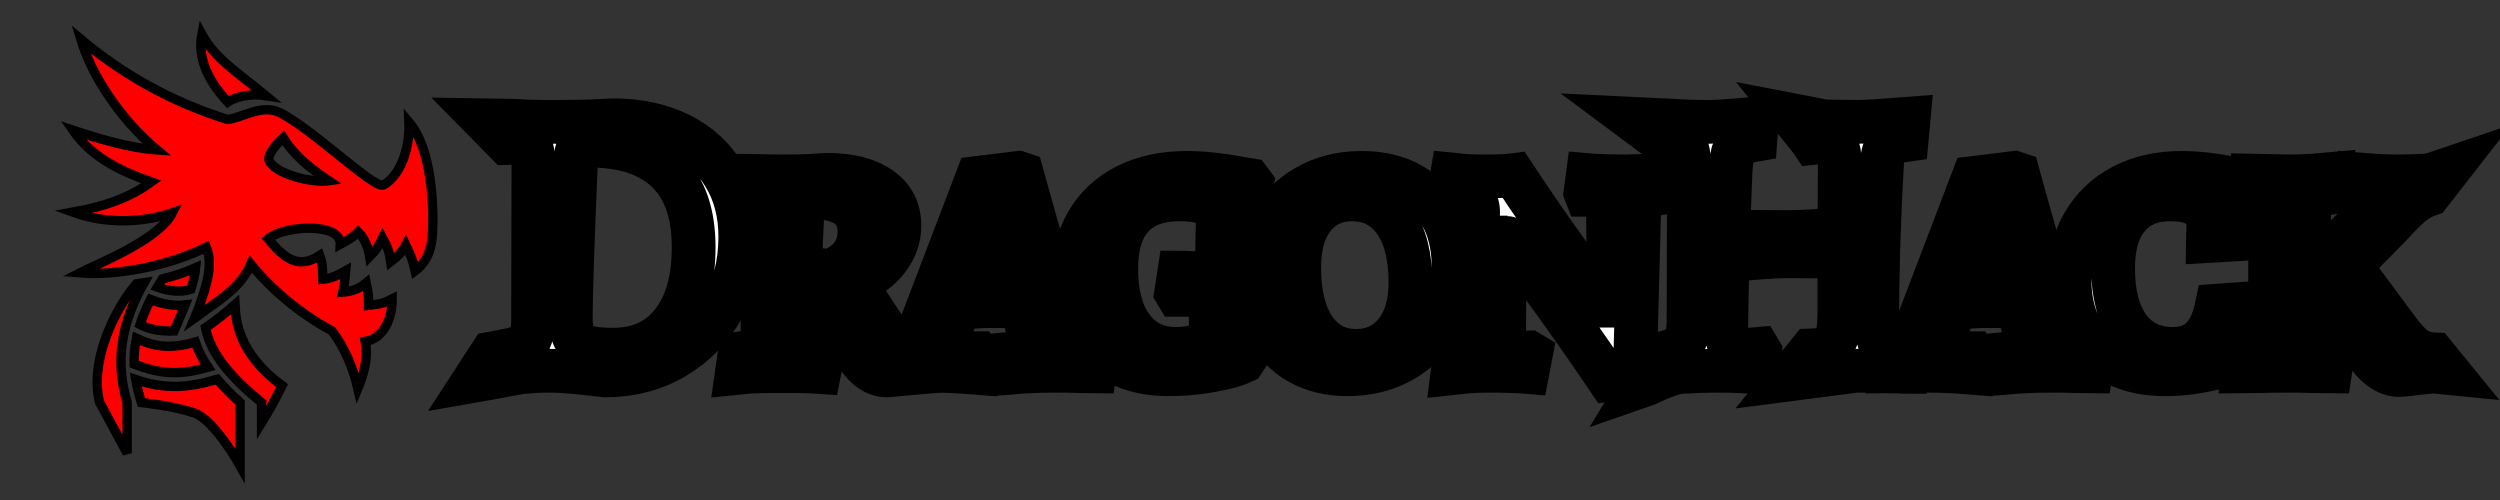 <svg width="1600" height="320" viewBox="0 0 1600 320" fill="none" xmlns="http://www.w3.org/2000/svg">
<rect x="0" y="0" width="1600" height="320" fill="#333333" stroke="none"/>
<g clip-path="url(#clip0_1_2)">
<path d="M129.194 22C126.621 35.425 131.427 49.87 145.748 65.26C151.184 61.615 161.087 59.79 170.019 61.18C151.942 46.25 137.738 37.615 129.194 22ZM51.714 25.12C58.689 48.35 76.908 76.21 100.456 95.96C82.937 94.81 61.782 88.36 46.651 83.31C58.767 100.91 77.801 109.76 96.816 116.46C84.694 125.31 69.418 131.75 46.602 135.81C73.126 145.41 98.806 140.26 110.359 136.16C101.67 153.61 61.466 169.26 50.985 174.66C76.84 176.76 110.068 169.16 132.058 158.21C136.913 170.51 131.282 184.81 127.155 197.11C126.233 199.36 125.311 201.56 124.388 203.76C126.864 202.01 129.291 200.26 131.621 198.46C143.078 190.36 154.825 182.51 160.505 169.06C173.175 184.66 190.942 200.11 212.447 211.76C220.893 222.81 226.184 236.26 229.049 248.66C233.078 239.11 235.748 228.56 233.757 218.51C245.65 216.71 251.039 203.66 250.99 191.31C244.874 194.41 243.66 194.46 235.845 195.41C235.845 190.36 236.136 189.16 234.388 181.06C229.388 185.26 224.194 186.66 219.437 186.96C220.456 183.16 220.893 177.21 221.233 173.31C214.922 176.86 211.913 178.16 206.621 178.71C206.427 173.26 206.573 168.71 204.631 163.51C190.262 173.01 181.039 164.26 171.621 152.86C181.233 144.36 218.417 141.96 217.786 156.41C224.583 152.76 226.913 150.81 229.243 148.46C233.66 152.71 235.748 158.91 236.573 164.16C241.087 159.46 241.573 158.91 244.874 152.26C247.641 157.31 249.146 160.76 250.068 167.56C254.194 164.46 257.544 161.01 259.68 156.86C263.32 164.61 263.709 164.86 265.699 173.36C274.34 166.81 276.282 157.76 276.767 149.56C277.738 133.06 276.621 95.46 261.718 78.11C262.544 96.26 255.359 113.11 245.311 118.46C239.194 120.91 198.466 81.16 178.515 71.81C167.107 66.71 155.165 75.36 145.602 76.46C108.903 64.91 78.112 47.28 51.714 25.12ZM181.282 88.21C187.738 98.66 196.913 106.66 210.456 115.71C201.039 117.16 178.515 112.36 172.738 103.71C170.068 99.76 176.184 93.06 181.282 88.21ZM125.214 171.36C118.223 174.46 111.039 176.81 103.951 178.51C102.786 180.31 101.718 182.06 100.699 183.76C107.883 186.41 115.99 187.26 122.107 185.16C123.709 180.26 124.777 175.51 125.214 171.36ZM92.204 180.91L87.252 181.66C71.811 199.96 57.204 233.26 63.835 257.61L81.374 290.06V257.61C75.976 238.76 73.35 214.06 92.204 180.91ZM96.33 191.66C93.466 197.36 91.281 202.71 89.631 207.71C95.893 211.06 103.757 212.16 111.379 211.81C113.612 206.56 116.136 200.91 118.466 195.16C110.99 196.06 103.223 194.46 96.33 191.66ZM150.408 194.96C144.583 200.21 138.175 205.11 131.524 209.76C134.922 226.76 147.738 241.46 167.398 257.61V270.56C172.207 262.776 175.034 257.782 180.505 246.81C151.864 225.56 150.893 204.31 150.408 194.96ZM87.301 216.56C86.087 222.46 85.699 227.91 85.845 233.01C103.951 240.11 116.184 239.76 133.175 235.06C129.68 229.91 126.864 224.56 124.971 218.91C109.097 223.61 98.078 221.76 87.301 216.56ZM139.049 242.76C120.553 248.21 105.65 249.36 86.864 242.91C87.738 248.11 89.049 252.96 90.505 257.61C90.505 257.61 111.379 259.81 124.388 264.31C137.398 268.81 153.66 298.06 153.66 298.06V257.61C148.175 252.71 143.272 247.81 139.049 242.76Z" fill="#FF0000" stroke="black" stroke-width="6"/>
<mask id="path-2-outside-1_1_2" maskUnits="userSpaceOnUse" x="273" y="51.5" width="1335" height="222" fill="black">
<rect fill="white" x="273" y="51.5" width="1335" height="222"/>
<path d="M387.443 240.258C384.954 239.926 379.645 239.344 371.516 238.513C363.387 237.683 356.503 237.267 350.862 237.267C345.553 237.267 339.747 237.6 333.442 238.264C327.138 239.095 304.991 243.668 303 244L314.5 226.3C321.965 224.971 334.936 222.644 337.424 219.819C339.913 216.828 341.157 211.843 341.157 204.864L341.406 104.664C341.406 99.347 340.825 95.774 339.664 93.946C338.502 92.118 336.263 91.204 332.945 91.204C331.12 91.204 329.378 91.288 327.719 91.454C326.06 91.62 324.982 91.703 324.484 91.703L310 76.997L325.479 77.246C327.47 77.246 331.286 77.412 336.926 77.745C342.567 77.911 348.208 77.994 353.848 77.994C361.148 77.994 368.613 77.911 376.245 77.745C384.042 77.412 389.434 77.163 392.42 76.997C408.678 76.997 422.945 80.071 435.222 86.219C447.498 92.368 456.955 101.092 463.591 112.391C470.393 123.524 473.793 136.569 473.793 151.524C473.793 168.307 470.061 183.428 462.595 196.888C455.13 210.348 444.761 220.983 431.489 228.793C418.383 236.436 403.701 240.258 387.443 240.258ZM376.991 93.198C373.839 93.198 371.682 93.614 370.521 94.445C369.526 95.109 368.945 96.605 368.779 98.931L368.53 105.412C366.374 156.924 365.295 189.494 365.295 203.119C365.295 208.769 366.042 213.09 367.535 216.081C369.028 218.905 371.682 220.9 375.498 222.063C379.314 223.226 384.871 223.807 392.171 223.807C408.595 223.807 421.286 218.075 430.245 206.609C439.369 195.143 443.932 179.025 443.932 158.254C443.932 136.652 438.291 120.45 427.01 109.649C415.729 98.682 399.056 93.198 376.991 93.198Z"/>
<path d="M567.664 240.258C559.203 240.258 551.821 234.276 545.516 222.312L526.604 187.416H511.673L511.175 210.597C511.175 215.25 511.507 218.573 512.171 220.567C512.834 222.561 514.079 223.891 515.903 224.555C517.894 225.22 521.212 225.635 525.857 225.801L526.604 226.799L524.364 238.015C522.042 237.849 517.977 237.683 512.171 237.516C506.364 237.516 500.89 237.516 495.747 237.516C490.936 237.516 486.042 237.6 481.065 237.766C476.253 238.098 473.101 238.347 471.608 238.513L473.35 226.3C479.157 225.469 483.055 224.057 485.046 222.063C487.037 220.069 488.032 216.247 488.032 210.597L488.281 134.076C488.281 130.254 487.783 127.679 486.788 126.349C485.793 125.02 484.051 124.355 481.562 124.355L474.346 124.604L473.35 123.358L475.092 112.391C476.917 112.391 480.318 112.474 485.295 112.64C490.272 112.806 495.166 112.89 499.977 112.89C505.286 112.89 510.843 112.806 516.65 112.64C522.622 112.308 526.77 112.059 529.092 111.893C543.857 111.893 555.305 114.8 563.434 120.616C571.563 126.266 575.627 134.242 575.627 144.545C575.627 152.189 573.139 159.251 568.162 165.731C563.351 172.046 556.383 177.363 547.258 181.684L566.42 210.597C570.401 216.579 574.134 220.9 577.618 223.558C581.268 226.051 585.415 227.297 590.061 227.297L591.305 229.042L589.812 238.264L567.664 240.258ZM531.083 173.458C543.692 168.639 549.996 160.248 549.996 148.284C549.996 140.806 547.341 135.239 542.033 131.584C536.724 127.928 528.512 126.1 517.397 126.1C516.069 126.1 515.157 126.432 514.659 127.097C514.161 127.596 513.913 128.759 513.913 130.587C512.751 149.696 512.171 163.322 512.171 171.464L531.083 173.458Z"/>
<path d="M642.329 237.516L643.075 226.799C650.043 226.134 654.522 225.386 656.513 224.555C658.67 223.724 659.748 222.063 659.748 219.57C659.748 217.41 659.25 215.001 658.255 212.342L653.527 196.14C650.043 195.974 643.49 195.891 633.868 195.891C628.725 195.891 622.006 196.306 613.711 197.137L607.739 213.09C606.909 216.413 606.494 218.49 606.494 219.321C606.494 221.813 607.241 223.558 608.734 224.555C610.393 225.552 613.13 226.051 616.946 226.051H626.153L627.149 227.297L625.656 238.513C623.831 238.347 619.849 238.098 613.711 237.766C607.573 237.433 601.766 237.267 596.291 237.267C590.817 237.267 585.84 237.35 581.361 237.516C576.881 237.683 573.895 237.766 572.402 237.766L573.895 225.801C577.213 225.303 579.867 224.14 581.858 222.312C584.015 220.318 586.006 216.995 587.831 212.342L625.407 113.887L651.785 110.646L654.025 111.394C656.015 118.705 660.246 133.744 666.716 156.509C673.186 179.108 678.992 197.719 684.135 212.342C685.628 217.161 687.536 220.567 689.859 222.561C692.347 224.389 696.163 225.552 701.306 226.051L702.052 227.297L700.559 237.766C698.9 237.766 695.665 237.683 690.854 237.516C686.209 237.35 681.398 237.267 676.421 237.267C669.453 237.267 662.568 237.433 655.766 237.766C649.13 238.264 644.9 238.597 643.075 238.763L642.329 237.516ZM633.619 182.182C640.089 182.182 645.564 181.933 650.043 181.434L636.854 136.569H634.365L618.19 182.182H633.619Z"/>
<path d="M747.747 239.51C729.001 239.51 714.153 234.11 703.203 223.309C692.42 212.342 687.028 197.47 687.028 178.693C687.028 164.734 689.931 152.687 695.738 142.551C701.71 132.248 710.171 124.355 721.121 118.872C732.07 113.388 744.927 110.646 759.692 110.646C765.001 110.646 770.559 110.979 776.365 111.643C782.337 112.308 787.397 113.056 791.545 113.887C795.858 114.717 798.596 115.216 799.757 115.382L801.25 117.376C801.084 118.207 800.586 120.201 799.757 123.358C799.093 126.515 798.347 130.67 797.517 135.821C796.688 140.972 796.107 146.456 795.775 152.272L778.854 153.518C778.854 152.853 778.936 151.607 779.102 149.779C779.268 147.785 779.351 145.542 779.351 143.049C779.351 137.4 777.443 133.411 773.628 131.085C769.812 128.759 763.508 127.596 754.715 127.596C741.443 127.596 731.406 131.334 724.604 138.812C717.803 146.123 714.402 157.174 714.402 171.963C714.402 188.247 717.803 200.876 724.604 209.849C731.406 218.822 740.78 223.309 752.724 223.309C756.706 223.309 760.356 222.894 763.674 222.063C766.992 221.232 769.563 220.401 771.388 219.57C773.213 218.739 774.374 218.158 774.872 217.825V198.384C774.872 194.396 774.208 191.82 772.881 190.657C771.72 189.327 769.148 188.663 765.167 188.663H753.471L752.724 187.416L754.715 174.455C757.204 174.455 759.443 174.538 761.434 174.704L782.337 174.954C786.485 174.954 790.549 174.871 794.531 174.704C798.513 174.372 801.084 174.123 802.245 173.957L803.49 180.936C800.338 183.096 798.264 186.17 797.268 190.158C796.273 194.146 795.775 201.541 795.775 212.342C795.775 219.487 796.19 225.137 797.02 229.291L795.526 231.534C794.531 232.033 791.96 232.947 787.812 234.276C783.665 235.439 778.024 236.602 770.89 237.766C763.923 238.929 756.208 239.51 747.747 239.51Z"/>
<path d="M862.354 239.51C850.575 239.51 840.29 237.018 831.497 232.033C822.704 227.048 815.902 219.986 811.091 210.846C806.446 201.707 804.123 190.989 804.123 178.693C804.123 165.399 806.944 153.601 812.584 143.299C818.391 132.996 826.354 125.02 836.474 119.37C846.594 113.554 858.207 110.646 871.313 110.646C889.396 110.646 903.746 116.047 914.364 126.848C924.981 137.649 930.29 152.355 930.29 170.966C930.29 184.259 927.387 196.14 921.58 206.609C915.774 216.911 907.728 224.971 897.442 230.787C887.156 236.602 875.46 239.51 862.354 239.51ZM867.829 224.555C878.446 224.555 886.907 220.65 893.211 212.84C899.516 205.03 902.668 194.312 902.668 180.687C902.668 163.903 899.35 150.859 892.714 141.554C886.078 132.248 876.953 127.596 865.34 127.596C854.889 127.596 846.594 131.5 840.455 139.31C834.483 146.954 831.497 157.589 831.497 171.215C831.497 187.998 834.732 201.125 841.202 210.597C847.672 219.902 856.548 224.555 867.829 224.555Z"/>
<path d="M1029.11 132.83C1029.11 129.839 1028.53 127.762 1027.37 126.599C1026.37 125.269 1024.71 124.604 1022.39 124.604H1015.17L1014.68 123.358L1016.17 112.142C1017.99 112.308 1021.23 112.474 1025.87 112.64C1030.68 112.806 1035.5 112.89 1040.31 112.89C1044.29 112.89 1048.77 112.723 1053.74 112.391C1058.72 112.059 1061.96 111.809 1063.45 111.643L1062.45 123.607C1057.64 124.272 1054.24 125.518 1052.25 127.346C1050.26 129.174 1049.18 132.082 1049.02 136.07L1046.28 240.507L1029.61 243C1015.34 221.897 1000.91 201.375 986.306 181.434C971.873 161.494 964.656 151.69 964.656 152.022H962.915L962.666 217.078C962.666 220.401 963.163 222.727 964.159 224.057C965.154 225.22 966.896 225.801 969.385 225.801L978.592 225.552L979.836 226.3L977.597 238.015C975.772 237.849 972.454 237.683 967.643 237.516C962.832 237.35 957.855 237.267 952.712 237.267C948.564 237.267 944.002 237.433 939.025 237.766C934.214 238.264 931.062 238.597 929.569 238.763L931.062 226.799C935.209 226.3 938.195 225.137 940.02 223.309C942.011 221.481 943.09 218.573 943.255 214.585L945.993 135.821C945.993 131.667 944.832 128.842 942.509 127.346C940.186 125.685 935.707 124.438 929.071 123.607L927.578 122.112L929.32 111.893C930.813 112.059 933.882 112.308 938.527 112.64C943.173 112.806 947.32 112.89 950.97 112.89C955.117 112.89 958.85 112.806 962.168 112.64C965.486 112.474 967.726 112.308 968.887 112.142C980.832 130.254 992.776 147.536 1004.72 163.987C1016.67 180.437 1024.38 190.989 1027.86 195.642H1029.61L1029.11 132.83Z"/>
<path d="M1062 226.549C1069.47 225.054 1074.45 222.894 1076.93 220.069C1079.42 217.078 1080.67 212.093 1080.67 205.113L1080.92 104.415C1080.92 99.097 1080.25 95.525 1078.92 93.697C1077.76 91.869 1075.36 90.955 1071.71 90.955L1063.75 91.454L1062.75 89.958L1044 76L1079.92 77.745C1083.24 77.911 1087.63 77.994 1093.11 77.994C1098.09 77.994 1108.54 77.329 1124.46 76L1123.47 89.46C1118.66 90.29 1115.26 91.288 1113.27 92.451C1111.28 93.448 1109.87 95.192 1109.04 97.685C1108.37 100.178 1107.87 104.249 1107.54 109.899L1106.05 148.284L1143.63 148.533C1152.92 148.533 1164.11 147.868 1177.22 146.539L1177.47 104.415C1177.47 99.097 1176.81 95.525 1175.48 93.697C1174.32 91.869 1171.91 90.955 1168.26 90.955C1165.94 90.955 1163.28 91.121 1160.3 91.454L1159.3 89.958L1146 73.5L1168.01 77.745L1188.67 77.994C1193.64 77.994 1204.59 77.329 1221.52 76L1220.27 89.46C1214.13 90.29 1209.99 91.62 1207.83 93.448C1205.84 95.276 1204.76 98.599 1204.59 103.418C1203.6 119.869 1202.77 138.23 1202.11 158.503C1201.61 178.776 1201.36 195.06 1201.36 207.357C1201.36 213.837 1202.11 218.241 1203.6 220.567C1205.09 222.894 1207.91 224.057 1212.06 224.057C1213.88 224.057 1217.29 223.807 1222.26 223.309L1223.26 224.555L1221.02 238.015C1218.86 238.015 1217.12 237.932 1215.79 237.766C1203.85 237.433 1194.56 237.267 1187.92 237.267L1143.63 243L1158.81 224.306C1163.95 224.14 1167.76 223.392 1170.25 222.063C1172.91 220.733 1174.73 218.407 1175.73 215.084C1176.72 211.594 1177.22 206.36 1177.22 199.381V164.236L1144.12 163.987C1140.31 163.987 1134.92 164.236 1127.95 164.734C1120.98 165.233 1113.52 165.814 1105.55 166.479L1104.81 207.107C1104.81 213.92 1105.47 218.49 1106.8 220.816C1108.12 222.977 1110.86 224.057 1115.01 224.057C1116.5 224.057 1119.99 223.807 1125.46 223.309L1126.21 224.555L1123.97 238.015C1121.31 237.849 1117.58 237.683 1112.77 237.516C1107.96 237.35 1103.31 237.267 1098.83 237.267C1092.03 237.267 1084.4 237.516 1075.94 238.015C1067.48 238.68 1051.01 247.335 1049.02 248L1062 226.549Z"/>
<path d="M1279.81 237.516L1280.56 226.799C1287.52 226.134 1292 225.386 1293.99 224.555C1296.15 223.724 1297.23 222.063 1297.23 219.57C1297.23 217.41 1296.73 215.001 1295.74 212.342L1291.01 196.14C1287.52 195.974 1280.97 195.891 1271.35 195.891C1266.21 195.891 1259.49 196.306 1251.19 197.137L1245.22 213.09C1244.39 216.413 1243.98 218.49 1243.98 219.321C1243.98 221.813 1244.72 223.558 1246.22 224.555C1247.87 225.552 1250.61 226.051 1254.43 226.051H1263.64L1264.63 227.297L1263.14 238.513C1261.31 238.347 1257.33 238.098 1251.19 237.766C1245.05 237.433 1239.25 237.267 1233.77 237.267C1228.3 237.267 1223.32 237.35 1218.84 237.516C1214.36 237.683 1211.38 237.766 1209.88 237.766L1211.38 225.801C1214.7 225.303 1217.35 224.14 1219.34 222.312C1221.5 220.318 1223.49 216.995 1225.31 212.342L1262.89 113.887L1289.27 110.646L1291.51 111.394C1293.5 118.705 1297.73 133.744 1304.2 156.509C1310.67 179.108 1316.47 197.719 1321.62 212.342C1323.11 217.161 1325.02 220.567 1327.34 222.561C1329.83 224.389 1333.64 225.552 1338.79 226.051L1339.53 227.297L1338.04 237.766C1336.38 237.766 1333.15 237.683 1328.34 237.516C1323.69 237.35 1318.88 237.267 1313.9 237.267C1306.94 237.267 1300.05 237.433 1293.25 237.766C1286.61 238.264 1282.38 238.597 1280.56 238.763L1279.81 237.516ZM1271.1 182.182C1277.57 182.182 1283.05 181.933 1287.52 181.434L1274.34 136.569H1271.85L1255.67 182.182H1271.1Z"/>
<path d="M1385.48 239.51C1366.73 239.51 1351.88 234.11 1340.93 223.309C1329.98 212.342 1324.51 197.47 1324.51 178.693C1324.51 165.067 1327.5 153.186 1333.47 143.049C1339.44 132.747 1347.82 124.771 1358.6 119.121C1369.39 113.471 1381.91 110.646 1396.18 110.646C1401.32 110.646 1406.71 110.979 1412.35 111.643C1417.99 112.308 1422.72 113.056 1426.54 113.887C1430.52 114.717 1433.09 115.216 1434.25 115.382L1435.25 117.376C1435.08 118.207 1434.67 120.284 1434 123.607C1433.34 126.765 1432.59 131.002 1431.76 136.319C1430.93 141.637 1430.35 147.287 1430.02 153.269L1412.85 154.266C1412.85 153.767 1412.93 152.604 1413.1 150.776C1413.27 148.948 1413.35 146.788 1413.35 144.296C1413.35 138.646 1411.28 134.492 1407.13 131.833C1403.15 129.008 1397.01 127.596 1388.71 127.596C1377.1 127.596 1368.14 131.417 1361.84 139.061C1355.53 146.539 1352.38 157.506 1352.38 171.963C1352.38 188.081 1355.7 200.71 1362.34 209.849C1369.14 218.822 1378.51 223.309 1390.46 223.309C1398.25 223.309 1404.39 221.149 1408.87 216.828C1413.52 212.342 1416.83 205.28 1418.82 195.642L1435.75 194.396C1435.41 196.556 1434.67 201.375 1433.51 208.852C1432.51 216.164 1431.76 223.06 1431.27 229.54L1429.52 231.784C1428.53 232.116 1426.04 232.947 1422.06 234.276C1418.24 235.439 1413.02 236.602 1406.38 237.766C1399.91 238.929 1392.94 239.51 1385.48 239.51Z"/>
<path d="M1452.99 134.824C1452.99 130.67 1452.49 127.928 1451.5 126.599C1450.5 125.103 1448.51 124.355 1445.52 124.355L1439.05 124.604L1438.06 123.109L1439.8 112.391L1465.68 112.89C1469.33 112.89 1474.14 112.723 1480.11 112.391C1486.25 111.893 1490.23 111.56 1492.06 111.394L1491.06 123.358C1485.92 124.189 1482.44 125.435 1480.61 127.097C1478.95 128.593 1478.04 131.085 1477.88 134.575L1475.88 212.342C1475.72 217.659 1476.22 221.232 1477.38 223.06C1478.54 224.888 1480.78 225.801 1484.1 225.801C1486.09 225.801 1487.83 225.718 1489.32 225.552C1490.82 225.386 1491.81 225.22 1492.31 225.054L1493.05 226.3L1491.31 237.766C1489.16 237.766 1485.26 237.683 1479.62 237.516C1474.14 237.35 1468.67 237.267 1463.19 237.267C1457.39 237.267 1451.91 237.35 1446.77 237.516C1441.63 237.683 1438.14 237.766 1436.32 237.766L1438.31 226.051C1444.28 225.22 1448.18 223.891 1450 222.063C1451.83 220.235 1452.74 216.496 1452.74 210.846L1452.99 134.824ZM1512.96 139.56C1516.78 136.07 1518.69 132.913 1518.69 130.088C1518.69 128.26 1517.77 126.931 1515.95 126.1C1514.12 125.103 1511.22 124.438 1507.24 124.106L1506.49 122.86L1508.23 111.643C1510.06 111.809 1513.71 112.059 1519.18 112.391C1524.82 112.723 1529.39 112.89 1532.87 112.89C1537.35 112.89 1541.75 112.806 1546.06 112.64C1550.54 112.474 1553.61 112.308 1555.27 112.142L1567.5 108L1554.77 124.355C1550.79 125.685 1546.97 127.845 1543.32 130.836C1539.84 133.661 1535.11 138.397 1529.14 145.043L1504.25 170.218L1533.62 209.849C1537.93 215.831 1541.83 220.152 1545.31 222.81C1548.96 225.303 1553.11 226.632 1557.76 226.799L1567.5 238.763L1557.51 237.766C1555.52 237.932 1552.12 238.264 1547.3 238.763C1542.66 239.427 1538.76 239.843 1535.61 240.009C1527.64 240.009 1520.1 234.608 1512.96 223.807L1480.61 175.951L1480.86 171.963L1512.96 139.56Z"/>
</mask>
<path d="M387.443 240.258C384.954 239.926 379.645 239.344 371.516 238.513C363.387 237.683 356.503 237.267 350.862 237.267C345.553 237.267 339.747 237.6 333.442 238.264C327.138 239.095 304.991 243.668 303 244L314.5 226.3C321.965 224.971 334.936 222.644 337.424 219.819C339.913 216.828 341.157 211.843 341.157 204.864L341.406 104.664C341.406 99.347 340.825 95.774 339.664 93.946C338.502 92.118 336.263 91.204 332.945 91.204C331.12 91.204 329.378 91.288 327.719 91.454C326.06 91.62 324.982 91.703 324.484 91.703L310 76.997L325.479 77.246C327.47 77.246 331.286 77.412 336.926 77.745C342.567 77.911 348.208 77.994 353.848 77.994C361.148 77.994 368.613 77.911 376.245 77.745C384.042 77.412 389.434 77.163 392.42 76.997C408.678 76.997 422.945 80.071 435.222 86.219C447.498 92.368 456.955 101.092 463.591 112.391C470.393 123.524 473.793 136.569 473.793 151.524C473.793 168.307 470.061 183.428 462.595 196.888C455.13 210.348 444.761 220.983 431.489 228.793C418.383 236.436 403.701 240.258 387.443 240.258ZM376.991 93.198C373.839 93.198 371.682 93.614 370.521 94.445C369.526 95.109 368.945 96.605 368.779 98.931L368.53 105.412C366.374 156.924 365.295 189.494 365.295 203.119C365.295 208.769 366.042 213.09 367.535 216.081C369.028 218.905 371.682 220.9 375.498 222.063C379.314 223.226 384.871 223.807 392.171 223.807C408.595 223.807 421.286 218.075 430.245 206.609C439.369 195.143 443.932 179.025 443.932 158.254C443.932 136.652 438.291 120.45 427.01 109.649C415.729 98.682 399.056 93.198 376.991 93.198Z" fill="white"/>
<path d="M567.664 240.258C559.203 240.258 551.821 234.276 545.516 222.312L526.604 187.416H511.673L511.175 210.597C511.175 215.25 511.507 218.573 512.171 220.567C512.834 222.561 514.079 223.891 515.903 224.555C517.894 225.22 521.212 225.635 525.857 225.801L526.604 226.799L524.364 238.015C522.042 237.849 517.977 237.683 512.171 237.516C506.364 237.516 500.89 237.516 495.747 237.516C490.936 237.516 486.042 237.6 481.065 237.766C476.253 238.098 473.101 238.347 471.608 238.513L473.35 226.3C479.157 225.469 483.055 224.057 485.046 222.063C487.037 220.069 488.032 216.247 488.032 210.597L488.281 134.076C488.281 130.254 487.783 127.679 486.788 126.349C485.793 125.02 484.051 124.355 481.562 124.355L474.346 124.604L473.35 123.358L475.092 112.391C476.917 112.391 480.318 112.474 485.295 112.64C490.272 112.806 495.166 112.89 499.977 112.89C505.286 112.89 510.843 112.806 516.65 112.64C522.622 112.308 526.77 112.059 529.092 111.893C543.857 111.893 555.305 114.8 563.434 120.616C571.563 126.266 575.627 134.242 575.627 144.545C575.627 152.189 573.139 159.251 568.162 165.731C563.351 172.046 556.383 177.363 547.258 181.684L566.42 210.597C570.401 216.579 574.134 220.9 577.618 223.558C581.268 226.051 585.415 227.297 590.061 227.297L591.305 229.042L589.812 238.264L567.664 240.258ZM531.083 173.458C543.692 168.639 549.996 160.248 549.996 148.284C549.996 140.806 547.341 135.239 542.033 131.584C536.724 127.928 528.512 126.1 517.397 126.1C516.069 126.1 515.157 126.432 514.659 127.097C514.161 127.596 513.913 128.759 513.913 130.587C512.751 149.696 512.171 163.322 512.171 171.464L531.083 173.458Z" fill="white"/>
<path d="M642.329 237.516L643.075 226.799C650.043 226.134 654.522 225.386 656.513 224.555C658.67 223.724 659.748 222.063 659.748 219.57C659.748 217.41 659.25 215.001 658.255 212.342L653.527 196.14C650.043 195.974 643.49 195.891 633.868 195.891C628.725 195.891 622.006 196.306 613.711 197.137L607.739 213.09C606.909 216.413 606.494 218.49 606.494 219.321C606.494 221.813 607.241 223.558 608.734 224.555C610.393 225.552 613.13 226.051 616.946 226.051H626.153L627.149 227.297L625.656 238.513C623.831 238.347 619.849 238.098 613.711 237.766C607.573 237.433 601.766 237.267 596.291 237.267C590.817 237.267 585.84 237.35 581.361 237.516C576.881 237.683 573.895 237.766 572.402 237.766L573.895 225.801C577.213 225.303 579.867 224.14 581.858 222.312C584.015 220.318 586.006 216.995 587.831 212.342L625.407 113.887L651.785 110.646L654.025 111.394C656.015 118.705 660.246 133.744 666.716 156.509C673.186 179.108 678.992 197.719 684.135 212.342C685.628 217.161 687.536 220.567 689.859 222.561C692.347 224.389 696.163 225.552 701.306 226.051L702.052 227.297L700.559 237.766C698.9 237.766 695.665 237.683 690.854 237.516C686.209 237.35 681.398 237.267 676.421 237.267C669.453 237.267 662.568 237.433 655.766 237.766C649.13 238.264 644.9 238.597 643.075 238.763L642.329 237.516ZM633.619 182.182C640.089 182.182 645.564 181.933 650.043 181.434L636.854 136.569H634.365L618.19 182.182H633.619Z" fill="white"/>
<path d="M747.747 239.51C729.001 239.51 714.153 234.11 703.203 223.309C692.42 212.342 687.028 197.47 687.028 178.693C687.028 164.734 689.931 152.687 695.738 142.551C701.71 132.248 710.171 124.355 721.121 118.872C732.07 113.388 744.927 110.646 759.692 110.646C765.001 110.646 770.559 110.979 776.365 111.643C782.337 112.308 787.397 113.056 791.545 113.887C795.858 114.717 798.596 115.216 799.757 115.382L801.25 117.376C801.084 118.207 800.586 120.201 799.757 123.358C799.093 126.515 798.347 130.67 797.517 135.821C796.688 140.972 796.107 146.456 795.775 152.272L778.854 153.518C778.854 152.853 778.936 151.607 779.102 149.779C779.268 147.785 779.351 145.542 779.351 143.049C779.351 137.4 777.443 133.411 773.628 131.085C769.812 128.759 763.508 127.596 754.715 127.596C741.443 127.596 731.406 131.334 724.604 138.812C717.803 146.123 714.402 157.174 714.402 171.963C714.402 188.247 717.803 200.876 724.604 209.849C731.406 218.822 740.78 223.309 752.724 223.309C756.706 223.309 760.356 222.894 763.674 222.063C766.992 221.232 769.563 220.401 771.388 219.57C773.213 218.739 774.374 218.158 774.872 217.825V198.384C774.872 194.396 774.208 191.82 772.881 190.657C771.72 189.327 769.148 188.663 765.167 188.663H753.471L752.724 187.416L754.715 174.455C757.204 174.455 759.443 174.538 761.434 174.704L782.337 174.954C786.485 174.954 790.549 174.871 794.531 174.704C798.513 174.372 801.084 174.123 802.245 173.957L803.49 180.936C800.338 183.096 798.264 186.17 797.268 190.158C796.273 194.146 795.775 201.541 795.775 212.342C795.775 219.487 796.19 225.137 797.02 229.291L795.526 231.534C794.531 232.033 791.96 232.947 787.812 234.276C783.665 235.439 778.024 236.602 770.89 237.766C763.923 238.929 756.208 239.51 747.747 239.51Z" fill="white"/>
<path d="M862.354 239.51C850.575 239.51 840.29 237.018 831.497 232.033C822.704 227.048 815.902 219.986 811.091 210.846C806.446 201.707 804.123 190.989 804.123 178.693C804.123 165.399 806.944 153.601 812.584 143.299C818.391 132.996 826.354 125.02 836.474 119.37C846.594 113.554 858.207 110.646 871.313 110.646C889.396 110.646 903.746 116.047 914.364 126.848C924.981 137.649 930.29 152.355 930.29 170.966C930.29 184.259 927.387 196.14 921.58 206.609C915.774 216.911 907.728 224.971 897.442 230.787C887.156 236.602 875.46 239.51 862.354 239.51ZM867.829 224.555C878.446 224.555 886.907 220.65 893.211 212.84C899.516 205.03 902.668 194.312 902.668 180.687C902.668 163.903 899.35 150.859 892.714 141.554C886.078 132.248 876.953 127.596 865.34 127.596C854.889 127.596 846.594 131.5 840.455 139.31C834.483 146.954 831.497 157.589 831.497 171.215C831.497 187.998 834.732 201.125 841.202 210.597C847.672 219.902 856.548 224.555 867.829 224.555Z" fill="white"/>
<path d="M1029.11 132.83C1029.11 129.839 1028.53 127.762 1027.37 126.599C1026.37 125.269 1024.71 124.604 1022.39 124.604H1015.17L1014.68 123.358L1016.17 112.142C1017.99 112.308 1021.23 112.474 1025.87 112.64C1030.68 112.806 1035.5 112.89 1040.31 112.89C1044.29 112.89 1048.77 112.723 1053.74 112.391C1058.72 112.059 1061.96 111.809 1063.45 111.643L1062.45 123.607C1057.64 124.272 1054.24 125.518 1052.25 127.346C1050.26 129.174 1049.18 132.082 1049.02 136.07L1046.28 240.507L1029.61 243C1015.34 221.897 1000.91 201.375 986.306 181.434C971.873 161.494 964.656 151.69 964.656 152.022H962.915L962.666 217.078C962.666 220.401 963.163 222.727 964.159 224.057C965.154 225.22 966.896 225.801 969.385 225.801L978.592 225.552L979.836 226.3L977.597 238.015C975.772 237.849 972.454 237.683 967.643 237.516C962.832 237.35 957.855 237.267 952.712 237.267C948.564 237.267 944.002 237.433 939.025 237.766C934.214 238.264 931.062 238.597 929.569 238.763L931.062 226.799C935.209 226.3 938.195 225.137 940.02 223.309C942.011 221.481 943.09 218.573 943.255 214.585L945.993 135.821C945.993 131.667 944.832 128.842 942.509 127.346C940.186 125.685 935.707 124.438 929.071 123.607L927.578 122.112L929.32 111.893C930.813 112.059 933.882 112.308 938.527 112.64C943.173 112.806 947.32 112.89 950.97 112.89C955.117 112.89 958.85 112.806 962.168 112.64C965.486 112.474 967.726 112.308 968.887 112.142C980.832 130.254 992.776 147.536 1004.72 163.987C1016.67 180.437 1024.38 190.989 1027.86 195.642H1029.61L1029.11 132.83Z" fill="white"/>
<path d="M1062 226.549C1069.47 225.054 1074.45 222.894 1076.93 220.069C1079.42 217.078 1080.67 212.093 1080.67 205.113L1080.92 104.415C1080.92 99.097 1080.25 95.525 1078.92 93.697C1077.76 91.869 1075.36 90.955 1071.71 90.955L1063.75 91.454L1062.75 89.958L1044 76L1079.92 77.745C1083.24 77.911 1087.63 77.994 1093.11 77.994C1098.09 77.994 1108.54 77.329 1124.46 76L1123.47 89.46C1118.66 90.29 1115.26 91.288 1113.27 92.451C1111.28 93.448 1109.87 95.192 1109.04 97.685C1108.37 100.178 1107.87 104.249 1107.54 109.899L1106.05 148.284L1143.63 148.533C1152.92 148.533 1164.11 147.868 1177.22 146.539L1177.47 104.415C1177.47 99.097 1176.81 95.525 1175.48 93.697C1174.32 91.869 1171.91 90.955 1168.26 90.955C1165.94 90.955 1163.28 91.121 1160.3 91.454L1159.3 89.958L1146 73.5L1168.01 77.745L1188.67 77.994C1193.64 77.994 1204.59 77.329 1221.52 76L1220.27 89.46C1214.13 90.29 1209.99 91.62 1207.83 93.448C1205.84 95.276 1204.76 98.599 1204.59 103.418C1203.6 119.869 1202.77 138.23 1202.11 158.503C1201.61 178.776 1201.36 195.06 1201.36 207.357C1201.36 213.837 1202.11 218.241 1203.6 220.567C1205.09 222.894 1207.91 224.057 1212.06 224.057C1213.88 224.057 1217.29 223.807 1222.26 223.309L1223.26 224.555L1221.02 238.015C1218.86 238.015 1217.12 237.932 1215.79 237.766C1203.85 237.433 1194.56 237.267 1187.92 237.267L1143.63 243L1158.81 224.306C1163.95 224.14 1167.76 223.392 1170.25 222.063C1172.91 220.733 1174.73 218.407 1175.73 215.084C1176.72 211.594 1177.22 206.36 1177.22 199.381V164.236L1144.12 163.987C1140.31 163.987 1134.92 164.236 1127.95 164.734C1120.98 165.233 1113.52 165.814 1105.55 166.479L1104.81 207.107C1104.81 213.92 1105.47 218.49 1106.8 220.816C1108.12 222.977 1110.86 224.057 1115.01 224.057C1116.5 224.057 1119.99 223.807 1125.46 223.309L1126.21 224.555L1123.97 238.015C1121.31 237.849 1117.58 237.683 1112.77 237.516C1107.96 237.35 1103.31 237.267 1098.83 237.267C1092.03 237.267 1084.4 237.516 1075.94 238.015C1067.48 238.68 1051.01 247.335 1049.02 248L1062 226.549Z" fill="white"/>
<path d="M1279.81 237.516L1280.56 226.799C1287.52 226.134 1292 225.386 1293.99 224.555C1296.15 223.724 1297.23 222.063 1297.23 219.57C1297.23 217.41 1296.73 215.001 1295.74 212.342L1291.01 196.14C1287.52 195.974 1280.97 195.891 1271.35 195.891C1266.21 195.891 1259.49 196.306 1251.19 197.137L1245.22 213.09C1244.39 216.413 1243.98 218.49 1243.98 219.321C1243.98 221.813 1244.72 223.558 1246.22 224.555C1247.87 225.552 1250.61 226.051 1254.43 226.051H1263.64L1264.63 227.297L1263.14 238.513C1261.31 238.347 1257.33 238.098 1251.19 237.766C1245.05 237.433 1239.25 237.267 1233.77 237.267C1228.3 237.267 1223.32 237.35 1218.84 237.516C1214.36 237.683 1211.38 237.766 1209.88 237.766L1211.38 225.801C1214.7 225.303 1217.35 224.14 1219.34 222.312C1221.5 220.318 1223.49 216.995 1225.31 212.342L1262.89 113.887L1289.27 110.646L1291.51 111.394C1293.5 118.705 1297.73 133.744 1304.2 156.509C1310.67 179.108 1316.47 197.719 1321.62 212.342C1323.11 217.161 1325.02 220.567 1327.34 222.561C1329.83 224.389 1333.64 225.552 1338.79 226.051L1339.53 227.297L1338.04 237.766C1336.38 237.766 1333.15 237.683 1328.34 237.516C1323.69 237.35 1318.88 237.267 1313.9 237.267C1306.94 237.267 1300.05 237.433 1293.25 237.766C1286.61 238.264 1282.38 238.597 1280.56 238.763L1279.81 237.516ZM1271.1 182.182C1277.57 182.182 1283.05 181.933 1287.52 181.434L1274.34 136.569H1271.85L1255.67 182.182H1271.1Z" fill="white"/>
<path d="M1385.48 239.51C1366.73 239.51 1351.88 234.11 1340.93 223.309C1329.98 212.342 1324.51 197.47 1324.51 178.693C1324.51 165.067 1327.5 153.186 1333.47 143.049C1339.44 132.747 1347.82 124.771 1358.6 119.121C1369.39 113.471 1381.91 110.646 1396.18 110.646C1401.32 110.646 1406.71 110.979 1412.35 111.643C1417.99 112.308 1422.72 113.056 1426.54 113.887C1430.52 114.717 1433.09 115.216 1434.25 115.382L1435.25 117.376C1435.08 118.207 1434.67 120.284 1434 123.607C1433.34 126.765 1432.59 131.002 1431.76 136.319C1430.93 141.637 1430.35 147.287 1430.02 153.269L1412.85 154.266C1412.85 153.767 1412.93 152.604 1413.1 150.776C1413.27 148.948 1413.35 146.788 1413.35 144.296C1413.35 138.646 1411.28 134.492 1407.13 131.833C1403.15 129.008 1397.01 127.596 1388.71 127.596C1377.1 127.596 1368.14 131.417 1361.84 139.061C1355.53 146.539 1352.38 157.506 1352.38 171.963C1352.38 188.081 1355.7 200.71 1362.34 209.849C1369.14 218.822 1378.51 223.309 1390.46 223.309C1398.25 223.309 1404.39 221.149 1408.87 216.828C1413.52 212.342 1416.83 205.28 1418.82 195.642L1435.75 194.396C1435.41 196.556 1434.67 201.375 1433.51 208.852C1432.51 216.164 1431.76 223.06 1431.27 229.54L1429.52 231.784C1428.53 232.116 1426.04 232.947 1422.06 234.276C1418.24 235.439 1413.02 236.602 1406.38 237.766C1399.91 238.929 1392.94 239.51 1385.48 239.51Z" fill="white"/>
<path d="M1452.99 134.824C1452.99 130.67 1452.49 127.928 1451.5 126.599C1450.5 125.103 1448.51 124.355 1445.52 124.355L1439.05 124.604L1438.06 123.109L1439.8 112.391L1465.68 112.89C1469.33 112.89 1474.14 112.723 1480.11 112.391C1486.25 111.893 1490.23 111.56 1492.06 111.394L1491.06 123.358C1485.92 124.189 1482.44 125.435 1480.61 127.097C1478.95 128.593 1478.04 131.085 1477.88 134.575L1475.88 212.342C1475.72 217.659 1476.22 221.232 1477.38 223.06C1478.54 224.888 1480.78 225.801 1484.1 225.801C1486.09 225.801 1487.83 225.718 1489.32 225.552C1490.82 225.386 1491.81 225.22 1492.31 225.054L1493.05 226.3L1491.31 237.766C1489.16 237.766 1485.26 237.683 1479.62 237.516C1474.14 237.35 1468.67 237.267 1463.19 237.267C1457.39 237.267 1451.91 237.35 1446.77 237.516C1441.63 237.683 1438.14 237.766 1436.32 237.766L1438.31 226.051C1444.28 225.22 1448.18 223.891 1450 222.063C1451.83 220.235 1452.74 216.496 1452.74 210.846L1452.99 134.824ZM1512.96 139.56C1516.78 136.07 1518.69 132.913 1518.69 130.088C1518.69 128.26 1517.77 126.931 1515.95 126.1C1514.12 125.103 1511.22 124.438 1507.24 124.106L1506.49 122.86L1508.23 111.643C1510.06 111.809 1513.71 112.059 1519.18 112.391C1524.82 112.723 1529.39 112.89 1532.87 112.89C1537.35 112.89 1541.75 112.806 1546.06 112.64C1550.54 112.474 1553.61 112.308 1555.27 112.142L1567.5 108L1554.77 124.355C1550.79 125.685 1546.97 127.845 1543.32 130.836C1539.84 133.661 1535.11 138.397 1529.14 145.043L1504.25 170.218L1533.62 209.849C1537.93 215.831 1541.83 220.152 1545.31 222.81C1548.96 225.303 1553.11 226.632 1557.76 226.799L1567.5 238.763L1557.51 237.766C1555.52 237.932 1552.12 238.264 1547.3 238.763C1542.66 239.427 1538.76 239.843 1535.61 240.009C1527.64 240.009 1520.1 234.608 1512.96 223.807L1480.61 175.951L1480.86 171.963L1512.96 139.56Z" fill="white"/>
<path d="M387.443 240.258C384.954 239.926 379.645 239.344 371.516 238.513C363.387 237.683 356.503 237.267 350.862 237.267C345.553 237.267 339.747 237.6 333.442 238.264C327.138 239.095 304.991 243.668 303 244L314.5 226.3C321.965 224.971 334.936 222.644 337.424 219.819C339.913 216.828 341.157 211.843 341.157 204.864L341.406 104.664C341.406 99.347 340.825 95.774 339.664 93.946C338.502 92.118 336.263 91.204 332.945 91.204C331.12 91.204 329.378 91.288 327.719 91.454C326.06 91.62 324.982 91.703 324.484 91.703L310 76.997L325.479 77.246C327.47 77.246 331.286 77.412 336.926 77.745C342.567 77.911 348.208 77.994 353.848 77.994C361.148 77.994 368.613 77.911 376.245 77.745C384.042 77.412 389.434 77.163 392.42 76.997C408.678 76.997 422.945 80.071 435.222 86.219C447.498 92.368 456.955 101.092 463.591 112.391C470.393 123.524 473.793 136.569 473.793 151.524C473.793 168.307 470.061 183.428 462.595 196.888C455.13 210.348 444.761 220.983 431.489 228.793C418.383 236.436 403.701 240.258 387.443 240.258ZM376.991 93.198C373.839 93.198 371.682 93.614 370.521 94.445C369.526 95.109 368.945 96.605 368.779 98.931L368.53 105.412C366.374 156.924 365.295 189.494 365.295 203.119C365.295 208.769 366.042 213.09 367.535 216.081C369.028 218.905 371.682 220.9 375.498 222.063C379.314 223.226 384.871 223.807 392.171 223.807C408.595 223.807 421.286 218.075 430.245 206.609C439.369 195.143 443.932 179.025 443.932 158.254C443.932 136.652 438.291 120.45 427.01 109.649C415.729 98.682 399.056 93.198 376.991 93.198Z" stroke="black" stroke-width="28" mask="url(#path-2-outside-1_1_2)"/>
<path d="M567.664 240.258C559.203 240.258 551.821 234.276 545.516 222.312L526.604 187.416H511.673L511.175 210.597C511.175 215.25 511.507 218.573 512.171 220.567C512.834 222.561 514.079 223.891 515.903 224.555C517.894 225.22 521.212 225.635 525.857 225.801L526.604 226.799L524.364 238.015C522.042 237.849 517.977 237.683 512.171 237.516C506.364 237.516 500.89 237.516 495.747 237.516C490.936 237.516 486.042 237.6 481.065 237.766C476.253 238.098 473.101 238.347 471.608 238.513L473.35 226.3C479.157 225.469 483.055 224.057 485.046 222.063C487.037 220.069 488.032 216.247 488.032 210.597L488.281 134.076C488.281 130.254 487.783 127.679 486.788 126.349C485.793 125.02 484.051 124.355 481.562 124.355L474.346 124.604L473.35 123.358L475.092 112.391C476.917 112.391 480.318 112.474 485.295 112.64C490.272 112.806 495.166 112.89 499.977 112.89C505.286 112.89 510.843 112.806 516.65 112.64C522.622 112.308 526.77 112.059 529.092 111.893C543.857 111.893 555.305 114.8 563.434 120.616C571.563 126.266 575.627 134.242 575.627 144.545C575.627 152.189 573.139 159.251 568.162 165.731C563.351 172.046 556.383 177.363 547.258 181.684L566.42 210.597C570.401 216.579 574.134 220.9 577.618 223.558C581.268 226.051 585.415 227.297 590.061 227.297L591.305 229.042L589.812 238.264L567.664 240.258ZM531.083 173.458C543.692 168.639 549.996 160.248 549.996 148.284C549.996 140.806 547.341 135.239 542.033 131.584C536.724 127.928 528.512 126.1 517.397 126.1C516.069 126.1 515.157 126.432 514.659 127.097C514.161 127.596 513.913 128.759 513.913 130.587C512.751 149.696 512.171 163.322 512.171 171.464L531.083 173.458Z" stroke="black" stroke-width="28" mask="url(#path-2-outside-1_1_2)"/>
<path d="M642.329 237.516L643.075 226.799C650.043 226.134 654.522 225.386 656.513 224.555C658.67 223.724 659.748 222.063 659.748 219.57C659.748 217.41 659.25 215.001 658.255 212.342L653.527 196.14C650.043 195.974 643.49 195.891 633.868 195.891C628.725 195.891 622.006 196.306 613.711 197.137L607.739 213.09C606.909 216.413 606.494 218.49 606.494 219.321C606.494 221.813 607.241 223.558 608.734 224.555C610.393 225.552 613.13 226.051 616.946 226.051H626.153L627.149 227.297L625.656 238.513C623.831 238.347 619.849 238.098 613.711 237.766C607.573 237.433 601.766 237.267 596.291 237.267C590.817 237.267 585.84 237.35 581.361 237.516C576.881 237.683 573.895 237.766 572.402 237.766L573.895 225.801C577.213 225.303 579.867 224.14 581.858 222.312C584.015 220.318 586.006 216.995 587.831 212.342L625.407 113.887L651.785 110.646L654.025 111.394C656.015 118.705 660.246 133.744 666.716 156.509C673.186 179.108 678.992 197.719 684.135 212.342C685.628 217.161 687.536 220.567 689.859 222.561C692.347 224.389 696.163 225.552 701.306 226.051L702.052 227.297L700.559 237.766C698.9 237.766 695.665 237.683 690.854 237.516C686.209 237.35 681.398 237.267 676.421 237.267C669.453 237.267 662.568 237.433 655.766 237.766C649.13 238.264 644.9 238.597 643.075 238.763L642.329 237.516ZM633.619 182.182C640.089 182.182 645.564 181.933 650.043 181.434L636.854 136.569H634.365L618.19 182.182H633.619Z" stroke="black" stroke-width="28" mask="url(#path-2-outside-1_1_2)"/>
<path d="M747.747 239.51C729.001 239.51 714.153 234.11 703.203 223.309C692.42 212.342 687.028 197.47 687.028 178.693C687.028 164.734 689.931 152.687 695.738 142.551C701.71 132.248 710.171 124.355 721.121 118.872C732.07 113.388 744.927 110.646 759.692 110.646C765.001 110.646 770.559 110.979 776.365 111.643C782.337 112.308 787.397 113.056 791.545 113.887C795.858 114.717 798.596 115.216 799.757 115.382L801.25 117.376C801.084 118.207 800.586 120.201 799.757 123.358C799.093 126.515 798.347 130.67 797.517 135.821C796.688 140.972 796.107 146.456 795.775 152.272L778.854 153.518C778.854 152.853 778.936 151.607 779.102 149.779C779.268 147.785 779.351 145.542 779.351 143.049C779.351 137.4 777.443 133.411 773.628 131.085C769.812 128.759 763.508 127.596 754.715 127.596C741.443 127.596 731.406 131.334 724.604 138.812C717.803 146.123 714.402 157.174 714.402 171.963C714.402 188.247 717.803 200.876 724.604 209.849C731.406 218.822 740.78 223.309 752.724 223.309C756.706 223.309 760.356 222.894 763.674 222.063C766.992 221.232 769.563 220.401 771.388 219.57C773.213 218.739 774.374 218.158 774.872 217.825V198.384C774.872 194.396 774.208 191.82 772.881 190.657C771.72 189.327 769.148 188.663 765.167 188.663H753.471L752.724 187.416L754.715 174.455C757.204 174.455 759.443 174.538 761.434 174.704L782.337 174.954C786.485 174.954 790.549 174.871 794.531 174.704C798.513 174.372 801.084 174.123 802.245 173.957L803.49 180.936C800.338 183.096 798.264 186.17 797.268 190.158C796.273 194.146 795.775 201.541 795.775 212.342C795.775 219.487 796.19 225.137 797.02 229.291L795.526 231.534C794.531 232.033 791.96 232.947 787.812 234.276C783.665 235.439 778.024 236.602 770.89 237.766C763.923 238.929 756.208 239.51 747.747 239.51Z" stroke="black" stroke-width="28" mask="url(#path-2-outside-1_1_2)"/>
<path d="M862.354 239.51C850.575 239.51 840.29 237.018 831.497 232.033C822.704 227.048 815.902 219.986 811.091 210.846C806.446 201.707 804.123 190.989 804.123 178.693C804.123 165.399 806.944 153.601 812.584 143.299C818.391 132.996 826.354 125.02 836.474 119.37C846.594 113.554 858.207 110.646 871.313 110.646C889.396 110.646 903.746 116.047 914.364 126.848C924.981 137.649 930.29 152.355 930.29 170.966C930.29 184.259 927.387 196.14 921.58 206.609C915.774 216.911 907.728 224.971 897.442 230.787C887.156 236.602 875.46 239.51 862.354 239.51ZM867.829 224.555C878.446 224.555 886.907 220.65 893.211 212.84C899.516 205.03 902.668 194.312 902.668 180.687C902.668 163.903 899.35 150.859 892.714 141.554C886.078 132.248 876.953 127.596 865.34 127.596C854.889 127.596 846.594 131.5 840.455 139.31C834.483 146.954 831.497 157.589 831.497 171.215C831.497 187.998 834.732 201.125 841.202 210.597C847.672 219.902 856.548 224.555 867.829 224.555Z" stroke="black" stroke-width="28" mask="url(#path-2-outside-1_1_2)"/>
<path d="M1029.11 132.83C1029.11 129.839 1028.53 127.762 1027.37 126.599C1026.37 125.269 1024.71 124.604 1022.39 124.604H1015.17L1014.68 123.358L1016.17 112.142C1017.99 112.308 1021.23 112.474 1025.87 112.64C1030.68 112.806 1035.5 112.89 1040.31 112.89C1044.29 112.89 1048.77 112.723 1053.74 112.391C1058.72 112.059 1061.96 111.809 1063.45 111.643L1062.45 123.607C1057.64 124.272 1054.24 125.518 1052.25 127.346C1050.26 129.174 1049.18 132.082 1049.02 136.07L1046.28 240.507L1029.61 243C1015.34 221.897 1000.91 201.375 986.306 181.434C971.873 161.494 964.656 151.69 964.656 152.022H962.915L962.666 217.078C962.666 220.401 963.163 222.727 964.159 224.057C965.154 225.22 966.896 225.801 969.385 225.801L978.592 225.552L979.836 226.3L977.597 238.015C975.772 237.849 972.454 237.683 967.643 237.516C962.832 237.35 957.855 237.267 952.712 237.267C948.564 237.267 944.002 237.433 939.025 237.766C934.214 238.264 931.062 238.597 929.569 238.763L931.062 226.799C935.209 226.3 938.195 225.137 940.02 223.309C942.011 221.481 943.09 218.573 943.255 214.585L945.993 135.821C945.993 131.667 944.832 128.842 942.509 127.346C940.186 125.685 935.707 124.438 929.071 123.607L927.578 122.112L929.32 111.893C930.813 112.059 933.882 112.308 938.527 112.64C943.173 112.806 947.32 112.89 950.97 112.89C955.117 112.89 958.85 112.806 962.168 112.64C965.486 112.474 967.726 112.308 968.887 112.142C980.832 130.254 992.776 147.536 1004.72 163.987C1016.67 180.437 1024.38 190.989 1027.86 195.642H1029.61L1029.11 132.83Z" stroke="black" stroke-width="28" mask="url(#path-2-outside-1_1_2)"/>
<path d="M1062 226.549C1069.47 225.054 1074.45 222.894 1076.93 220.069C1079.42 217.078 1080.67 212.093 1080.67 205.113L1080.92 104.415C1080.92 99.097 1080.25 95.525 1078.92 93.697C1077.76 91.869 1075.36 90.955 1071.71 90.955L1063.75 91.454L1062.75 89.958L1044 76L1079.92 77.745C1083.24 77.911 1087.63 77.994 1093.11 77.994C1098.09 77.994 1108.54 77.329 1124.46 76L1123.47 89.46C1118.66 90.29 1115.26 91.288 1113.27 92.451C1111.28 93.448 1109.87 95.192 1109.04 97.685C1108.37 100.178 1107.87 104.249 1107.54 109.899L1106.05 148.284L1143.63 148.533C1152.92 148.533 1164.11 147.868 1177.22 146.539L1177.47 104.415C1177.47 99.097 1176.81 95.525 1175.48 93.697C1174.32 91.869 1171.91 90.955 1168.26 90.955C1165.94 90.955 1163.28 91.121 1160.3 91.454L1159.3 89.958L1146 73.5L1168.01 77.745L1188.67 77.994C1193.64 77.994 1204.59 77.329 1221.52 76L1220.27 89.46C1214.13 90.29 1209.99 91.62 1207.83 93.448C1205.84 95.276 1204.76 98.599 1204.59 103.418C1203.6 119.869 1202.77 138.23 1202.11 158.503C1201.61 178.776 1201.36 195.06 1201.36 207.357C1201.36 213.837 1202.11 218.241 1203.6 220.567C1205.09 222.894 1207.91 224.057 1212.06 224.057C1213.88 224.057 1217.29 223.807 1222.26 223.309L1223.26 224.555L1221.02 238.015C1218.86 238.015 1217.12 237.932 1215.79 237.766C1203.85 237.433 1194.56 237.267 1187.92 237.267L1143.63 243L1158.81 224.306C1163.95 224.14 1167.76 223.392 1170.25 222.063C1172.91 220.733 1174.73 218.407 1175.73 215.084C1176.72 211.594 1177.22 206.36 1177.22 199.381V164.236L1144.12 163.987C1140.31 163.987 1134.92 164.236 1127.95 164.734C1120.98 165.233 1113.52 165.814 1105.55 166.479L1104.81 207.107C1104.81 213.92 1105.47 218.49 1106.8 220.816C1108.12 222.977 1110.86 224.057 1115.01 224.057C1116.5 224.057 1119.99 223.807 1125.46 223.309L1126.21 224.555L1123.97 238.015C1121.31 237.849 1117.58 237.683 1112.77 237.516C1107.96 237.35 1103.31 237.267 1098.83 237.267C1092.03 237.267 1084.4 237.516 1075.94 238.015C1067.48 238.68 1051.01 247.335 1049.02 248L1062 226.549Z" stroke="black" stroke-width="28" mask="url(#path-2-outside-1_1_2)"/>
<path d="M1279.81 237.516L1280.56 226.799C1287.52 226.134 1292 225.386 1293.99 224.555C1296.15 223.724 1297.23 222.063 1297.23 219.57C1297.23 217.41 1296.73 215.001 1295.74 212.342L1291.01 196.14C1287.52 195.974 1280.97 195.891 1271.35 195.891C1266.21 195.891 1259.49 196.306 1251.19 197.137L1245.22 213.09C1244.39 216.413 1243.98 218.49 1243.98 219.321C1243.98 221.813 1244.72 223.558 1246.22 224.555C1247.87 225.552 1250.61 226.051 1254.43 226.051H1263.64L1264.63 227.297L1263.14 238.513C1261.31 238.347 1257.33 238.098 1251.19 237.766C1245.05 237.433 1239.25 237.267 1233.77 237.267C1228.3 237.267 1223.32 237.35 1218.84 237.516C1214.36 237.683 1211.38 237.766 1209.88 237.766L1211.38 225.801C1214.7 225.303 1217.35 224.14 1219.34 222.312C1221.5 220.318 1223.49 216.995 1225.31 212.342L1262.89 113.887L1289.27 110.646L1291.51 111.394C1293.5 118.705 1297.73 133.744 1304.2 156.509C1310.67 179.108 1316.47 197.719 1321.62 212.342C1323.11 217.161 1325.02 220.567 1327.34 222.561C1329.83 224.389 1333.64 225.552 1338.79 226.051L1339.53 227.297L1338.04 237.766C1336.38 237.766 1333.15 237.683 1328.34 237.516C1323.69 237.35 1318.88 237.267 1313.9 237.267C1306.94 237.267 1300.05 237.433 1293.25 237.766C1286.61 238.264 1282.38 238.597 1280.56 238.763L1279.81 237.516ZM1271.1 182.182C1277.57 182.182 1283.05 181.933 1287.52 181.434L1274.34 136.569H1271.85L1255.67 182.182H1271.1Z" stroke="black" stroke-width="28" mask="url(#path-2-outside-1_1_2)"/>
<path d="M1385.48 239.51C1366.73 239.51 1351.88 234.11 1340.93 223.309C1329.98 212.342 1324.51 197.47 1324.51 178.693C1324.51 165.067 1327.5 153.186 1333.47 143.049C1339.44 132.747 1347.82 124.771 1358.6 119.121C1369.39 113.471 1381.91 110.646 1396.18 110.646C1401.32 110.646 1406.71 110.979 1412.35 111.643C1417.99 112.308 1422.72 113.056 1426.54 113.887C1430.52 114.717 1433.09 115.216 1434.25 115.382L1435.25 117.376C1435.08 118.207 1434.67 120.284 1434 123.607C1433.34 126.765 1432.59 131.002 1431.76 136.319C1430.93 141.637 1430.35 147.287 1430.02 153.269L1412.85 154.266C1412.85 153.767 1412.93 152.604 1413.1 150.776C1413.27 148.948 1413.35 146.788 1413.35 144.296C1413.35 138.646 1411.28 134.492 1407.13 131.833C1403.15 129.008 1397.01 127.596 1388.71 127.596C1377.1 127.596 1368.14 131.417 1361.84 139.061C1355.53 146.539 1352.38 157.506 1352.38 171.963C1352.38 188.081 1355.7 200.71 1362.34 209.849C1369.14 218.822 1378.51 223.309 1390.46 223.309C1398.25 223.309 1404.39 221.149 1408.87 216.828C1413.52 212.342 1416.83 205.28 1418.82 195.642L1435.75 194.396C1435.41 196.556 1434.67 201.375 1433.51 208.852C1432.51 216.164 1431.76 223.06 1431.27 229.54L1429.52 231.784C1428.53 232.116 1426.04 232.947 1422.06 234.276C1418.24 235.439 1413.02 236.602 1406.38 237.766C1399.91 238.929 1392.94 239.51 1385.48 239.51Z" stroke="black" stroke-width="28" mask="url(#path-2-outside-1_1_2)"/>
<path d="M1452.99 134.824C1452.99 130.67 1452.49 127.928 1451.5 126.599C1450.5 125.103 1448.51 124.355 1445.52 124.355L1439.05 124.604L1438.06 123.109L1439.8 112.391L1465.68 112.89C1469.33 112.89 1474.14 112.723 1480.11 112.391C1486.25 111.893 1490.23 111.56 1492.06 111.394L1491.06 123.358C1485.92 124.189 1482.44 125.435 1480.61 127.097C1478.95 128.593 1478.04 131.085 1477.88 134.575L1475.88 212.342C1475.72 217.659 1476.22 221.232 1477.38 223.06C1478.54 224.888 1480.78 225.801 1484.1 225.801C1486.09 225.801 1487.83 225.718 1489.32 225.552C1490.82 225.386 1491.81 225.22 1492.31 225.054L1493.05 226.3L1491.31 237.766C1489.16 237.766 1485.26 237.683 1479.62 237.516C1474.14 237.35 1468.67 237.267 1463.19 237.267C1457.39 237.267 1451.91 237.35 1446.77 237.516C1441.63 237.683 1438.14 237.766 1436.32 237.766L1438.31 226.051C1444.28 225.22 1448.18 223.891 1450 222.063C1451.83 220.235 1452.74 216.496 1452.74 210.846L1452.99 134.824ZM1512.96 139.56C1516.78 136.07 1518.69 132.913 1518.69 130.088C1518.69 128.26 1517.77 126.931 1515.95 126.1C1514.12 125.103 1511.22 124.438 1507.24 124.106L1506.49 122.86L1508.23 111.643C1510.06 111.809 1513.71 112.059 1519.18 112.391C1524.82 112.723 1529.39 112.89 1532.87 112.89C1537.35 112.89 1541.75 112.806 1546.06 112.64C1550.54 112.474 1553.61 112.308 1555.27 112.142L1567.5 108L1554.77 124.355C1550.79 125.685 1546.97 127.845 1543.32 130.836C1539.84 133.661 1535.11 138.397 1529.14 145.043L1504.25 170.218L1533.62 209.849C1537.93 215.831 1541.83 220.152 1545.31 222.81C1548.96 225.303 1553.11 226.632 1557.76 226.799L1567.5 238.763L1557.51 237.766C1555.52 237.932 1552.12 238.264 1547.3 238.763C1542.66 239.427 1538.76 239.843 1535.61 240.009C1527.64 240.009 1520.1 234.608 1512.96 223.807L1480.61 175.951L1480.86 171.963L1512.96 139.56Z" stroke="black" stroke-width="28" mask="url(#path-2-outside-1_1_2)"/>
</g>
<defs>
<clipPath id="clip0_1_2">
<rect width="1600" height="320" fill="white"/>
</clipPath>
</defs>
</svg>
